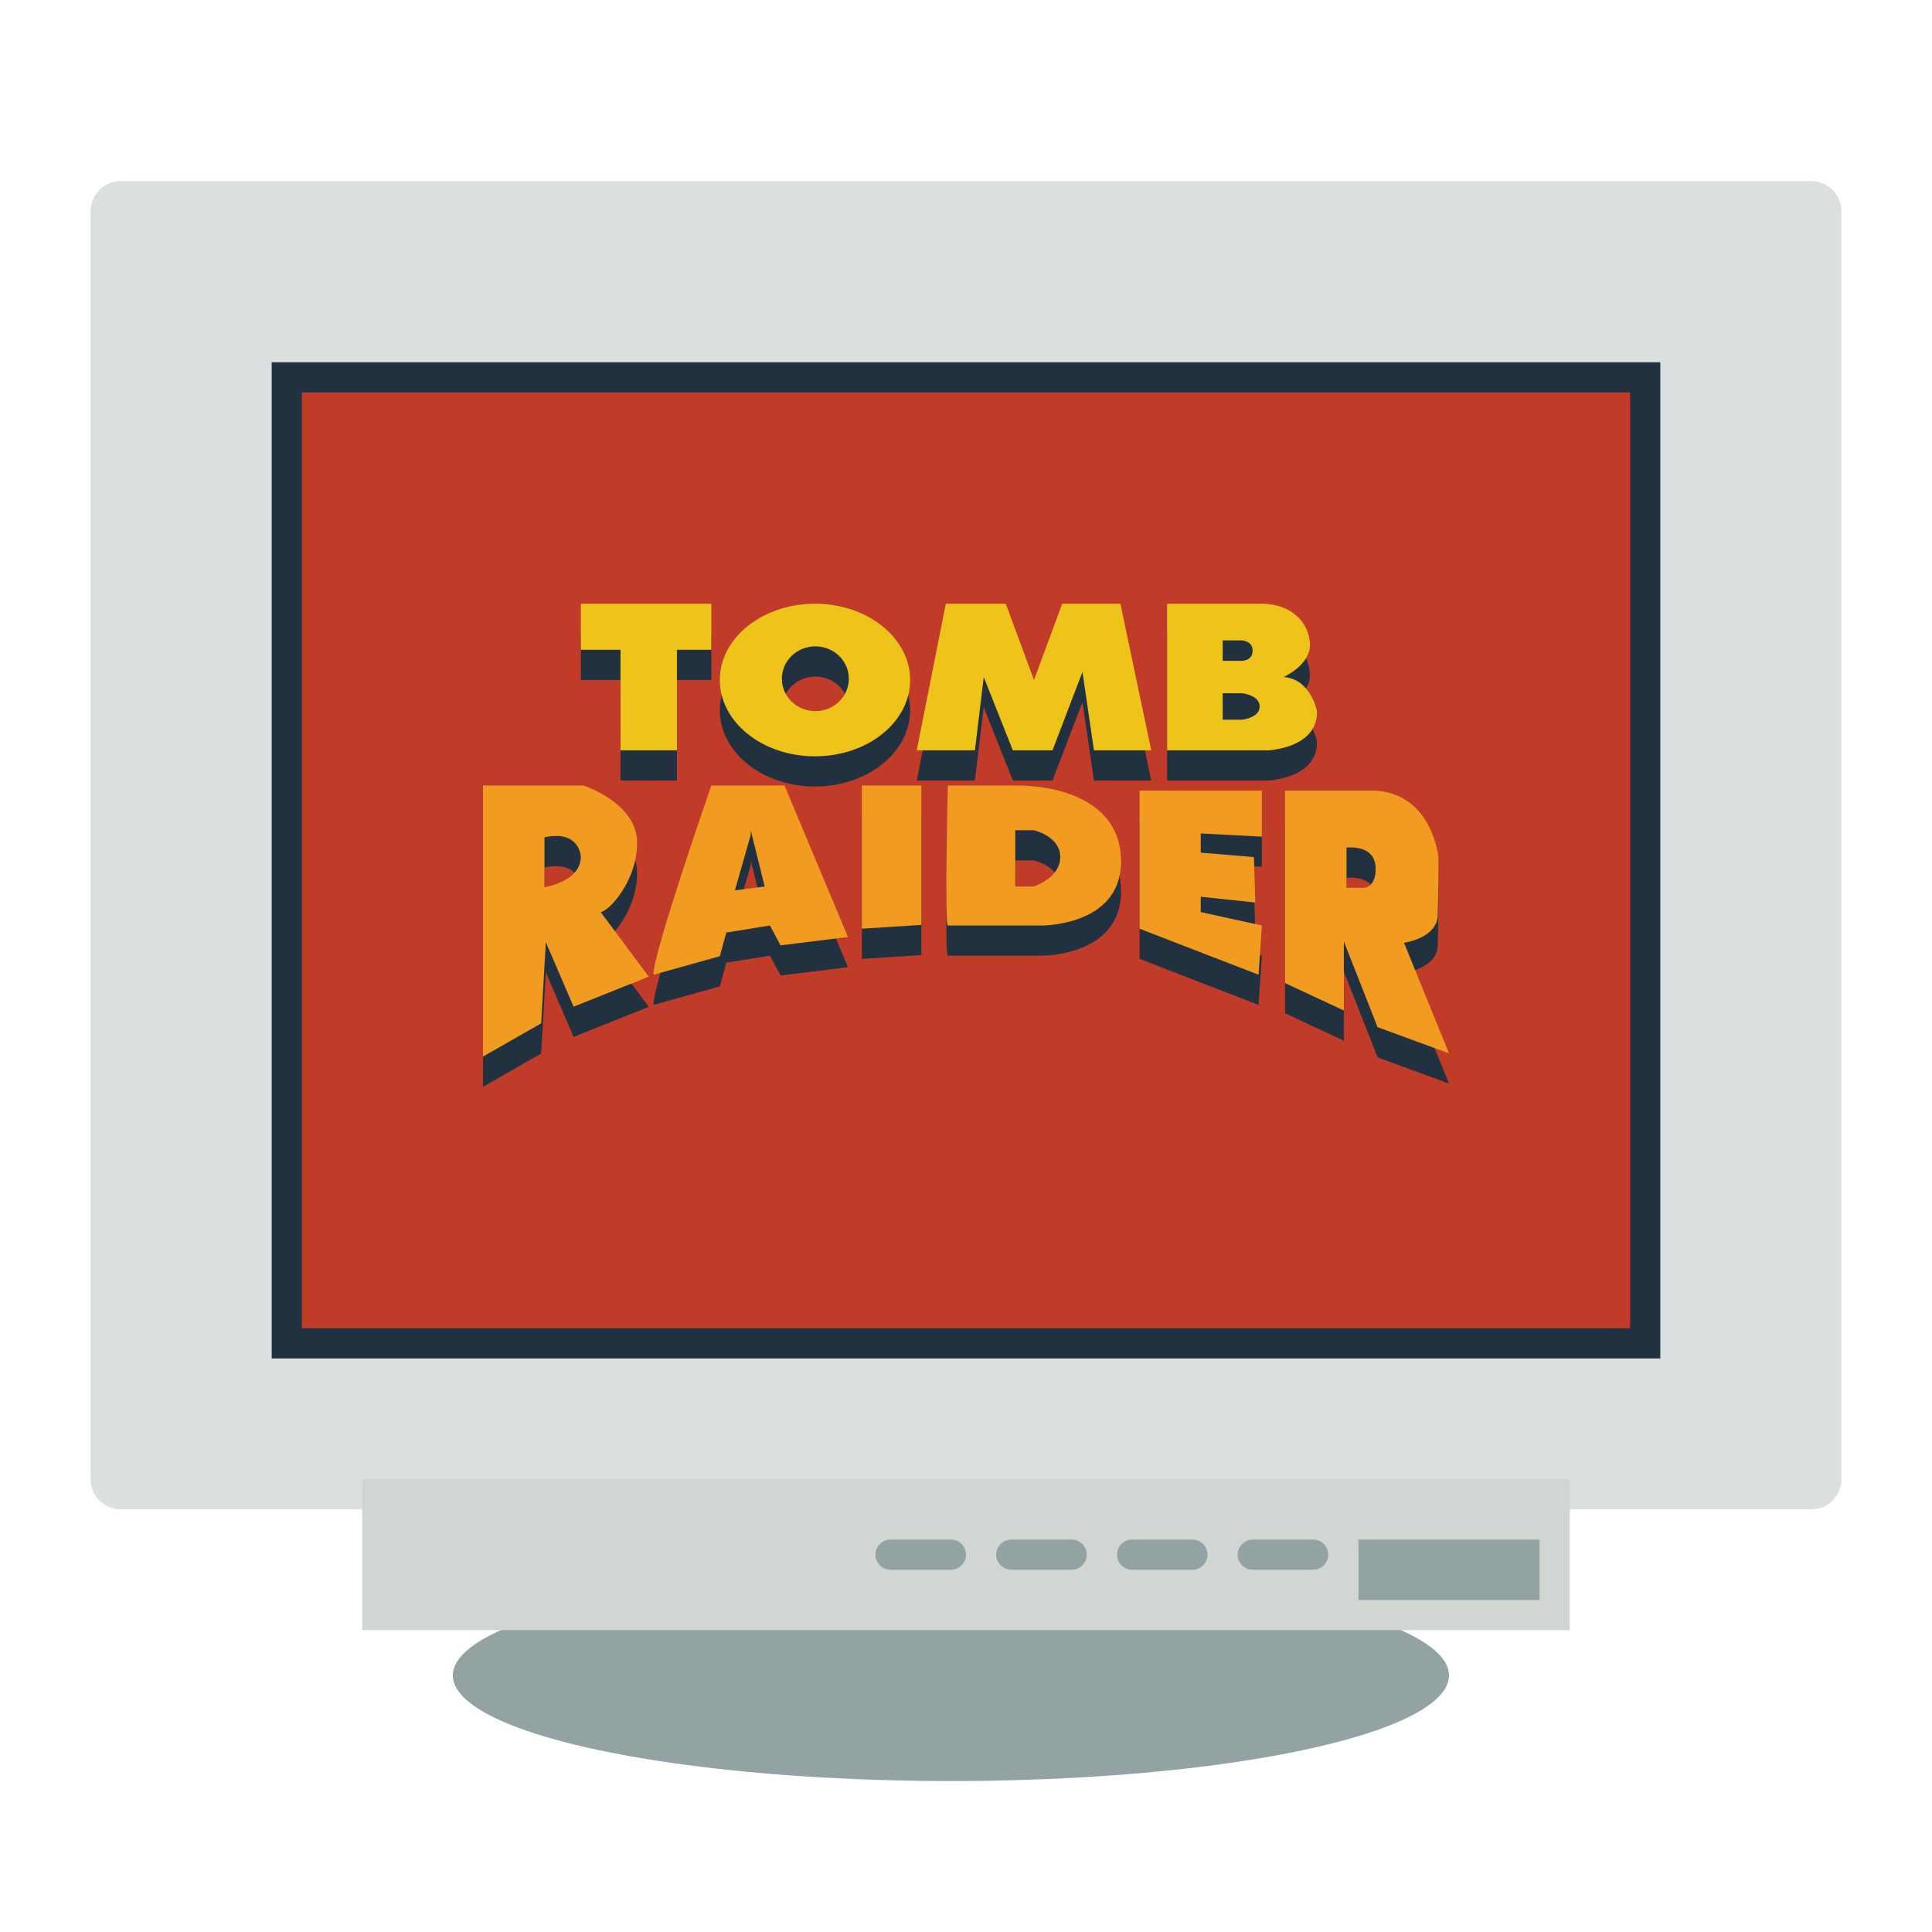 <svg enable-background="new 0 0 256 256" viewBox="0 0 256 256" xmlns="http://www.w3.org/2000/svg"><path d="m240 200h-224c-2.209 0-4-1.791-4-4v-168c0-2.209 1.791-4 4-4h224c2.209 0 4 1.791 4 4v168c0 2.209-1.791 4-4 4z" fill="#dadfe0"/><ellipse cx="126" cy="222" fill="#93a3a3" rx="66" ry="14"/><path d="m36 48h184v132h-184z" fill="#223140"/><path d="m48 196h160v20h-160z" fill="#d1d6d2"/><path d="m126 208h-8c-1.1 0-2-.9-2-2 0-1.1.9-2 2-2h8c1.1 0 2 .9 2 2 0 1.1-.9 2-2 2z" fill="#93a3a3"/><path d="m142 208h-8c-1.1 0-2-.9-2-2 0-1.1.9-2 2-2h8c1.1 0 2 .9 2 2 0 1.1-.9 2-2 2z" fill="#93a3a3"/><path d="m158 208h-8c-1.1 0-2-.9-2-2 0-1.1.9-2 2-2h8c1.1 0 2 .9 2 2 0 1.1-.9 2-2 2z" fill="#93a3a3"/><path d="m174 208h-8c-1.1 0-2-.9-2-2 0-1.1.9-2 2-2h8c1.1 0 2 .9 2 2 0 1.1-.9 2-2 2z" fill="#93a3a3"/><path d="m180 204h24v8h-24z" fill="#93a3a3"/><path d="m40 52h176v124h-176z" fill="#c13c28"/><g fill="#223140"><path d="m94.255 84h-17.289v6.099h5.257v13.327h7.476v-13.327h4.556z"/><path d="m121.473 103.426h7.71l1.168-9.713 3.855 9.713h5.256l3.972-10.391 1.519 10.391h7.593l-4.089-19.426h-7.71l-3.738 10.108-3.738-10.108h-7.943z"/><path d="m107.99 84c-6.964 0-12.609 4.526-12.609 10.108s5.645 10.108 12.609 10.108 12.609-4.526 12.609-10.108-5.645-10.108-12.609-10.108zm.049 14.231c-2.452 0-4.439-1.921-4.439-4.292s1.987-4.292 4.439-4.292 4.439 1.921 4.439 4.292-1.987 4.292-4.439 4.292z"/><path d="m170.068 93.713s3.621-1.581 3.504-4.405-2.453-5.308-6.425-5.308h-12.499v19.426h13.317s6.658-.226 6.542-5.195c0 0-.818-4.292-4.439-4.518zm-8.06-4.857h2.453s1.519 0 1.519 1.355-1.401 1.355-1.401 1.355h-2.571zm2.57 10.504h-2.571v-3.501h2.571s2.336.226 2.336 1.751c0 1.524-2.336 1.75-2.336 1.75z"/><path d="m150.998 108.762v18.297l15.77 6.099.438-6.523-8.104-1.779v-2.032l7.228.762-.175-6.014-7.053-.593v-2.541l8.104.423v-6.099z"/><path d="m186.042 128.922s4.381-.593 4.468-3.642c.088-3.049.088-7.708.088-7.708s-.788-8.386-8.411-8.809h-11.915v25.496l7.797 3.642v-9.148l4.468 11.351 9.462 3.473zm-5.256-7.284h-2.366v-5.336c1.314-.085 3.767.085 3.855 2.668s-1.489 2.668-1.489 2.668z"/><path d="m114.201 108.085v18.974l7.885-.508v-18.466z"/><path d="m134.79 108.085c-4.819 0-9.199 0-9.199 0s-.438 18.551 0 18.551 12.441 0 12.441 0 10.426.085 10.513-8.386-8.937-10.165-13.755-10.165zm2.181 13.383h-2.444v-7.454h2.444s3.514.762 3.514 3.558-3.514 3.896-3.514 3.896z"/><path d="m103.951 108.085h-9.696s-7.914 22.786-7.651 25.073l8.778-2.456.859-3.134 5.782-.932 1.402 2.626 8.936-1.101zm-6.571 13.891 2.099-7.369v-.593l1.843 7.454z"/><path d="m79.595 124.856c1.051-.085 4.906-4.151 4.819-9.318-.088-5.167-7.097-7.454-7.097-7.454h-13.317v35.916l7.71-4.405.613-10.758 3.68 8.555 9.958-3.981zm-7.447-3.303v-6.607c4.731-1.016 4.819 2.626 4.819 2.626-.088 3.303-4.819 3.981-4.819 3.981z"/></g><path d="m94.255 80h-17.289v6.099h5.257v13.327h7.476v-13.327h4.556z" fill="#eec41b"/><path d="m121.473 99.426h7.71l1.168-9.713 3.855 9.713h5.256l3.972-10.391 1.519 10.391h7.593l-4.089-19.426h-7.71l-3.738 10.108-3.738-10.108h-7.943z" fill="#eec41b"/><path d="m107.99 80c-6.964 0-12.609 4.526-12.609 10.108s5.645 10.108 12.609 10.108 12.609-4.526 12.609-10.108-5.645-10.108-12.609-10.108zm.049 14.231c-2.452 0-4.439-1.921-4.439-4.292s1.987-4.292 4.439-4.292 4.439 1.921 4.439 4.292-1.987 4.292-4.439 4.292z" fill="#eec41b"/><path d="m170.068 89.713s3.621-1.581 3.504-4.405-2.453-5.308-6.425-5.308h-12.499v19.426h13.317s6.658-.226 6.542-5.195c0 0-.818-4.292-4.439-4.518zm-8.06-4.857h2.453s1.519 0 1.519 1.355-1.401 1.355-1.401 1.355h-2.571zm2.57 10.504h-2.571v-3.501h2.571s2.336.226 2.336 1.751c0 1.524-2.336 1.75-2.336 1.75z" fill="#eec41b"/><path d="m150.998 104.762v18.297l15.77 6.099.438-6.523-8.104-1.779v-2.032l7.228.762-.175-6.014-7.053-.593v-2.541l8.104.423v-6.099z" fill="#f19c21"/><path d="m186.042 124.922s4.381-.593 4.468-3.642c.088-3.049.088-7.708.088-7.708s-.788-8.386-8.411-8.809h-11.915v25.496l7.797 3.642v-9.148l4.468 11.351 9.462 3.473zm-5.256-7.284h-2.366v-5.336c1.314-.085 3.767.085 3.855 2.668s-1.489 2.668-1.489 2.668z" fill="#f19c21"/><path d="m114.201 104.085v18.974l7.885-.508v-18.466z" fill="#f19c21"/><path d="m134.79 104.085c-4.819 0-9.199 0-9.199 0s-.438 18.551 0 18.551 12.441 0 12.441 0 10.426.085 10.513-8.386-8.937-10.165-13.755-10.165zm2.181 13.383h-2.444v-7.454h2.444s3.514.762 3.514 3.558-3.514 3.896-3.514 3.896z" fill="#f19c21"/><path d="m103.951 104.085h-9.696s-7.914 22.786-7.651 25.073l8.778-2.456.859-3.134 5.782-.932 1.402 2.626 8.936-1.101zm-6.571 13.891 2.099-7.369v-.593l1.843 7.454z" fill="#f19c21"/><path d="m79.595 120.856c1.051-.085 4.906-4.151 4.819-9.318-.088-5.167-7.097-7.454-7.097-7.454h-13.317v35.916l7.71-4.405.613-10.758 3.68 8.555 9.958-3.981zm-7.447-3.303v-6.607c4.731-1.016 4.819 2.626 4.819 2.626-.088 3.303-4.819 3.981-4.819 3.981z" fill="#f19c21"/></svg>